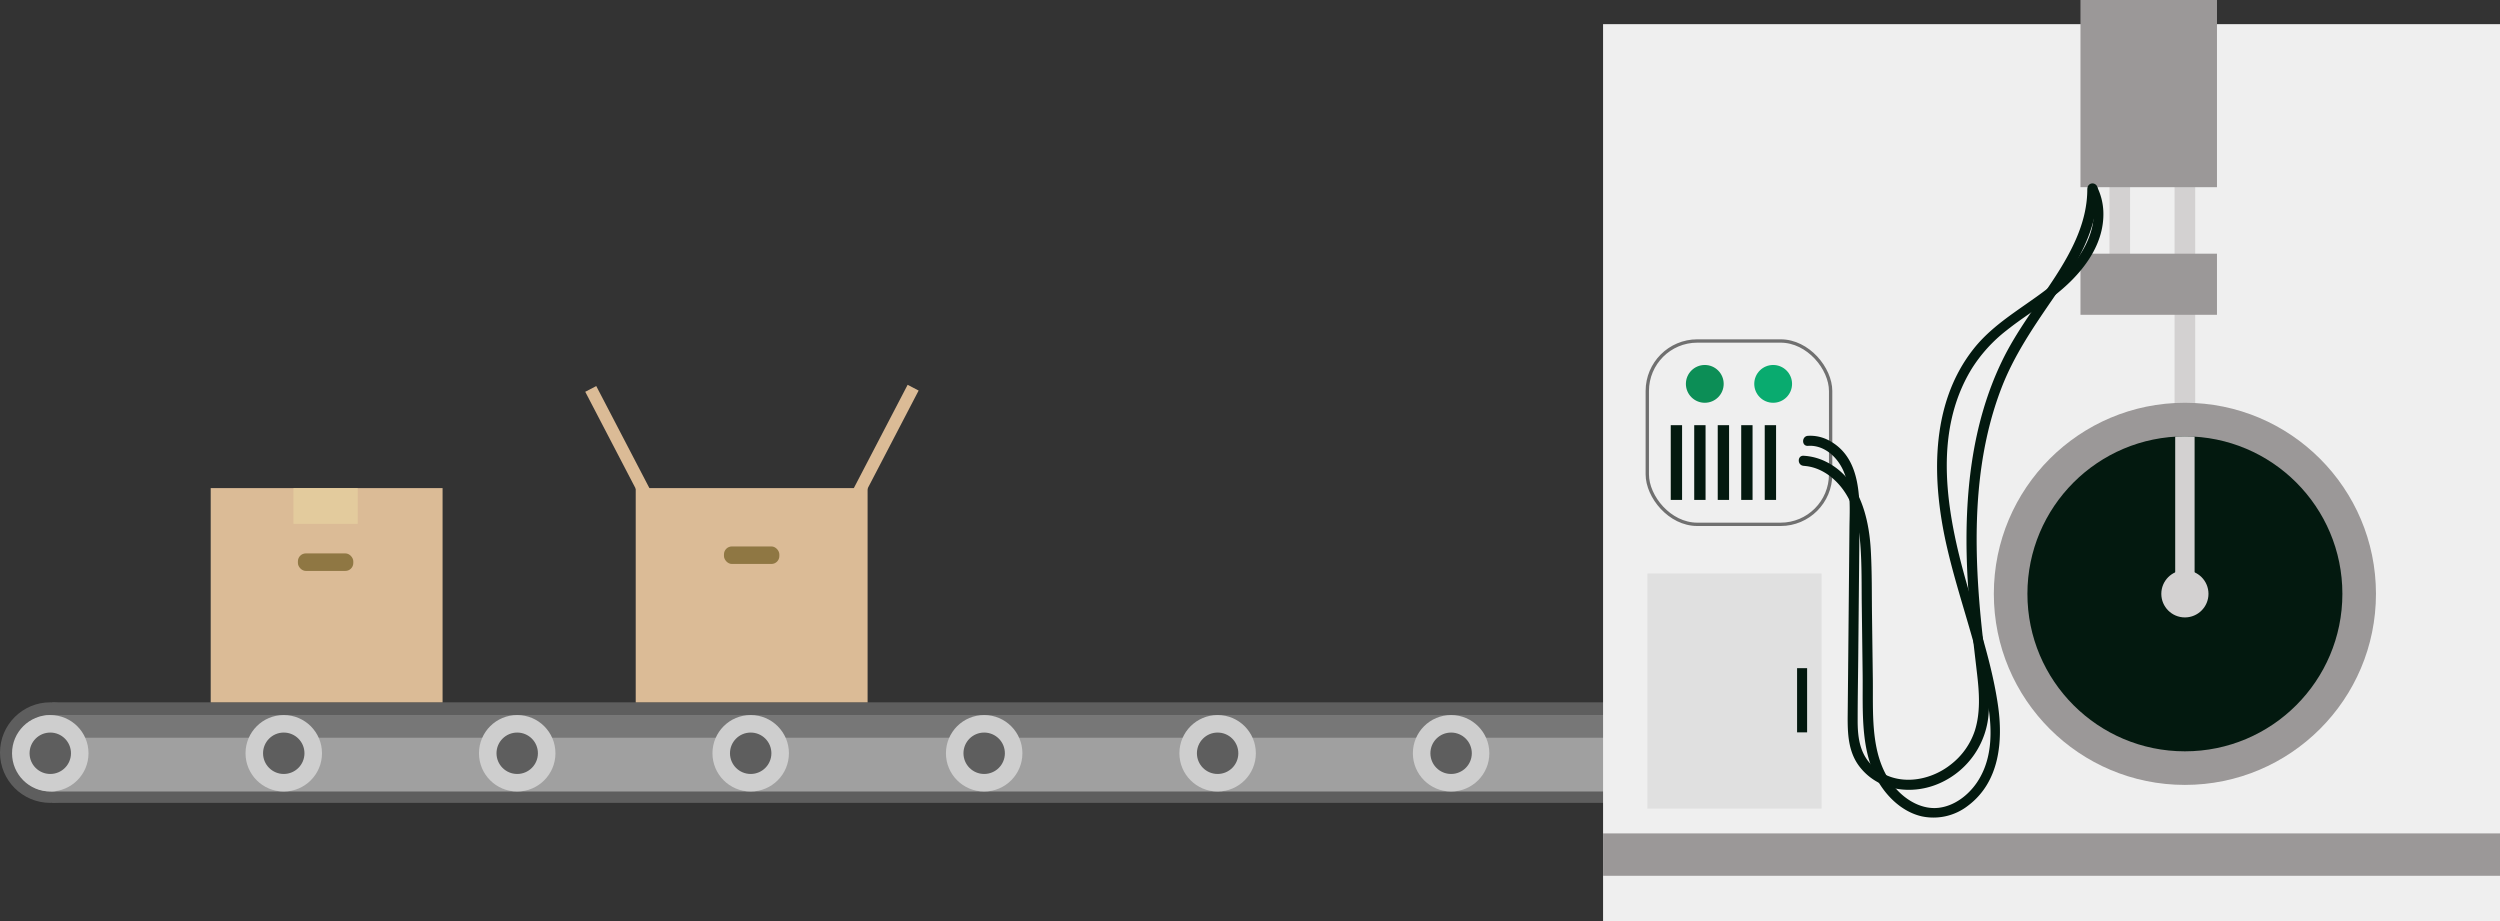 <svg xmlns="http://www.w3.org/2000/svg" xmlns:xlink="http://www.w3.org/1999/xlink" viewBox="0 0 747.38 275.35"><rect x="0" y="0" width="747.38" height="275.35" fill="#333333" stroke="none"/><defs><style>.cls-1,.cls-14{fill:none;}.cls-2{fill:#5e5e5e;}.cls-3{fill:#a0a0a0;}.cls-4{fill:#777;}.cls-5{fill:#cecece;}.cls-6{fill:#dbbb96;}.cls-7{fill:#e3cb9d;}.cls-8{fill:#8f7743;}.cls-9{fill:#efefef;}.cls-10{fill:#d3d1d1;}.cls-11{fill:#9b9898;}.cls-12{fill:#03190f;}.cls-13{clip-path:url(#clip-path);}.cls-14{stroke:#707070;stroke-miterlimit:10;}.cls-15{fill:#0c8e56;}.cls-16{fill:#09ab6f;}.cls-17{fill:#e0e0e0;}</style><clipPath id="clip-path"><circle class="cls-1" cx="653.18" cy="177.53" r="47.08"/></clipPath></defs><g id="レイヤー_2" data-name="レイヤー 2"><g id="parts"><rect class="cls-2" x="15.61" y="209.96" width="557.79" height="30.06"/><circle class="cls-2" cx="15.03" cy="224.99" r="15.03"/><circle class="cls-2" cx="573.4" cy="224.99" r="15.03"/><rect class="cls-3" x="15.33" y="213.76" width="557.85" height="22.86"/><circle class="cls-3" cx="15.36" cy="225.19" r="11.43"/><circle class="cls-3" cx="573.18" cy="225.19" r="11.43"/><rect class="cls-4" x="15.03" y="213.76" width="558.47" height="6.79"/><circle class="cls-5" cx="15.03" cy="225.19" r="11.43"/><circle class="cls-2" cx="15.03" cy="225.19" r="6.19"/><circle class="cls-5" cx="84.83" cy="225.19" r="11.43"/><circle class="cls-2" cx="84.83" cy="225.19" r="6.19"/><circle class="cls-5" cx="154.62" cy="225.19" r="11.43"/><circle class="cls-2" cx="154.62" cy="225.19" r="6.19"/><circle class="cls-5" cx="224.42" cy="225.19" r="11.43"/><circle class="cls-2" cx="224.42" cy="225.19" r="6.19"/><circle class="cls-5" cx="294.22" cy="225.19" r="11.43"/><circle class="cls-2" cx="294.22" cy="225.19" r="6.19"/><circle class="cls-5" cx="364.01" cy="225.19" r="11.43"/><circle class="cls-2" cx="364.01" cy="225.19" r="6.19"/><circle class="cls-5" cx="433.81" cy="225.19" r="11.43"/><circle class="cls-2" cx="433.81" cy="225.19" r="6.19"/><circle class="cls-5" cx="503.61" cy="225.19" r="11.43"/><circle class="cls-2" cx="503.61" cy="225.19" r="6.19"/><circle class="cls-5" cx="573.4" cy="225.19" r="11.43"/><circle class="cls-2" cx="573.4" cy="225.19" r="6.19"/><rect class="cls-6" x="62.99" y="145.92" width="69.32" height="64.04"/><rect class="cls-7" x="87.73" y="145.92" width="19.21" height="10.68"/><rect class="cls-6" x="190.05" y="145.92" width="69.32" height="64.04"/><rect class="cls-8" x="216.43" y="163.36" width="16.56" height="5.24" rx="2.37"/><rect class="cls-8" x="89.06" y="165.44" width="16.56" height="5.24" rx="2.37"/><rect class="cls-6" x="186.75" y="113.33" width="3.71" height="51.96" transform="translate(-43.02 102.87) rotate(-27.51)"/><rect class="cls-6" x="259.13" y="112.96" width="3.71" height="51.96" transform="translate(428.28 382.72) rotate(-152.49)"/><rect class="cls-9" x="479.24" y="7.22" width="268.14" height="268.14"/><rect class="cls-10" x="650.1" y="52" width="6.16" height="28.1"/><rect class="cls-10" x="630.63" y="52" width="6.16" height="28.1"/><rect class="cls-10" x="650.1" y="92.56" width="6.16" height="28.1"/><rect class="cls-11" x="621.96" width="40.81" height="55.96"/><rect class="cls-11" x="621.96" y="75.84" width="40.81" height="18.27"/><circle class="cls-11" cx="653.18" cy="177.53" r="57.12"/><circle class="cls-12" cx="653.18" cy="177.53" r="47.08"/><g class="cls-13"><rect class="cls-10" x="650.28" y="128.68" width="5.8" height="46.99"/></g><rect class="cls-11" x="479.24" y="249.15" width="268.14" height="12.67"/><rect class="cls-14" x="492.46" y="101.94" width="54.81" height="54.81" rx="14.95"/><circle class="cls-15" cx="509.65" cy="114.76" r="5.65"/><circle class="cls-16" cx="530.09" cy="114.76" r="5.65"/><rect class="cls-12" x="499.47" y="127.11" width="3.39" height="22.34"/><rect class="cls-12" x="506.49" y="127.11" width="3.39" height="22.34"/><rect class="cls-12" x="513.52" y="127.11" width="3.39" height="22.34"/><rect class="cls-12" x="520.54" y="127.11" width="3.39" height="22.34"/><rect class="cls-12" x="527.57" y="127.11" width="3.39" height="22.34"/><rect class="cls-17" x="492.5" y="171.44" width="52.06" height="70.29"/><rect class="cls-12" x="537.24" y="199.75" width="3" height="19.19"/><circle class="cls-10" cx="653.18" cy="177.53" r="7.05"/><path class="cls-12" d="M624,56.28c.1,9.78-4.47,18.56-9.66,26.57C608.94,91.18,602.81,99,598.48,108c-9.17,19-11.24,40.54-10.43,61.41.42,10.75,1.77,21.38,3,32.06.66,5.64,1.06,11.52-.68,17a21.19,21.19,0,0,1-7.13,10.05c-6.52,5.2-16.38,6.64-23,.86-4.21-3.65-4.9-8.73-4.89-14,0-6.16.11-12.33.17-18.49l.35-37c.09-9.71,1.06-22.72-9-28.16a11.82,11.82,0,0,0-6.38-1.44c-1.92.13-1.93,3.13,0,3,4.71-.33,8.63,3.16,10.5,7.25,2.38,5.2,2,11.3,1.91,16.86l-.35,37.77-.18,18.64c-.05,5.42.12,11,3.6,15.45,5.69,7.31,15.77,8.49,23.87,4.9a24.7,24.7,0,0,0,14.7-21.46c.47-5.84-.5-11.68-1.22-17.46-.66-5.3-1.22-10.61-1.64-15.93-1.65-21.18-1.07-43.15,6.62-63.21,3.73-9.74,9.5-18.18,15.36-26.72,5.4-7.89,10.91-16.28,12.73-25.83a36.47,36.47,0,0,0,.66-7.22,1.5,1.5,0,0,0-3,0Z"/><path class="cls-12" d="M539.17,139.27c5,.29,9.3,3.47,12.08,7.47,3.24,4.65,4.45,10.32,4.89,15.88.49,6.26.36,12.58.45,18.85l.25,20c.15,11.3-1,24.58,6,34.25,2.82,3.91,6.82,7.19,11.59,8.31a16.8,16.8,0,0,0,13.94-3.19c9.42-7.1,10.5-19.27,8.91-30.12-1.83-12.5-6-24.56-9.45-36.67-5.78-20.42-10.18-44.34,1.52-63.65a44.6,44.6,0,0,1,10.55-11.66c4.43-3.53,9.28-6.51,13.77-10,8-6.1,15.64-15,15.12-25.74A18.23,18.23,0,0,0,627,56c-.84-1.74-3.42-.22-2.59,1.51,4.53,9.41-2.13,20-9.11,26.16-8.2,7.17-18.39,11.92-25.26,20.59-13.3,16.79-12.52,39.94-7.9,59.71,2.82,12.12,7,23.88,9.92,36,2.64,10.76,5.66,24.06-1.08,34-2.61,3.82-6.75,7-11.46,7.53S570.2,239.51,567,236c-8-8.6-7-21.73-7.11-32.59l-.25-19.5c-.08-6.28,0-12.58-.33-18.85-.5-10.29-3.35-22-13.37-27a17.13,17.13,0,0,0-6.75-1.81c-1.93-.11-1.92,2.89,0,3Z"/></g></g></svg>
